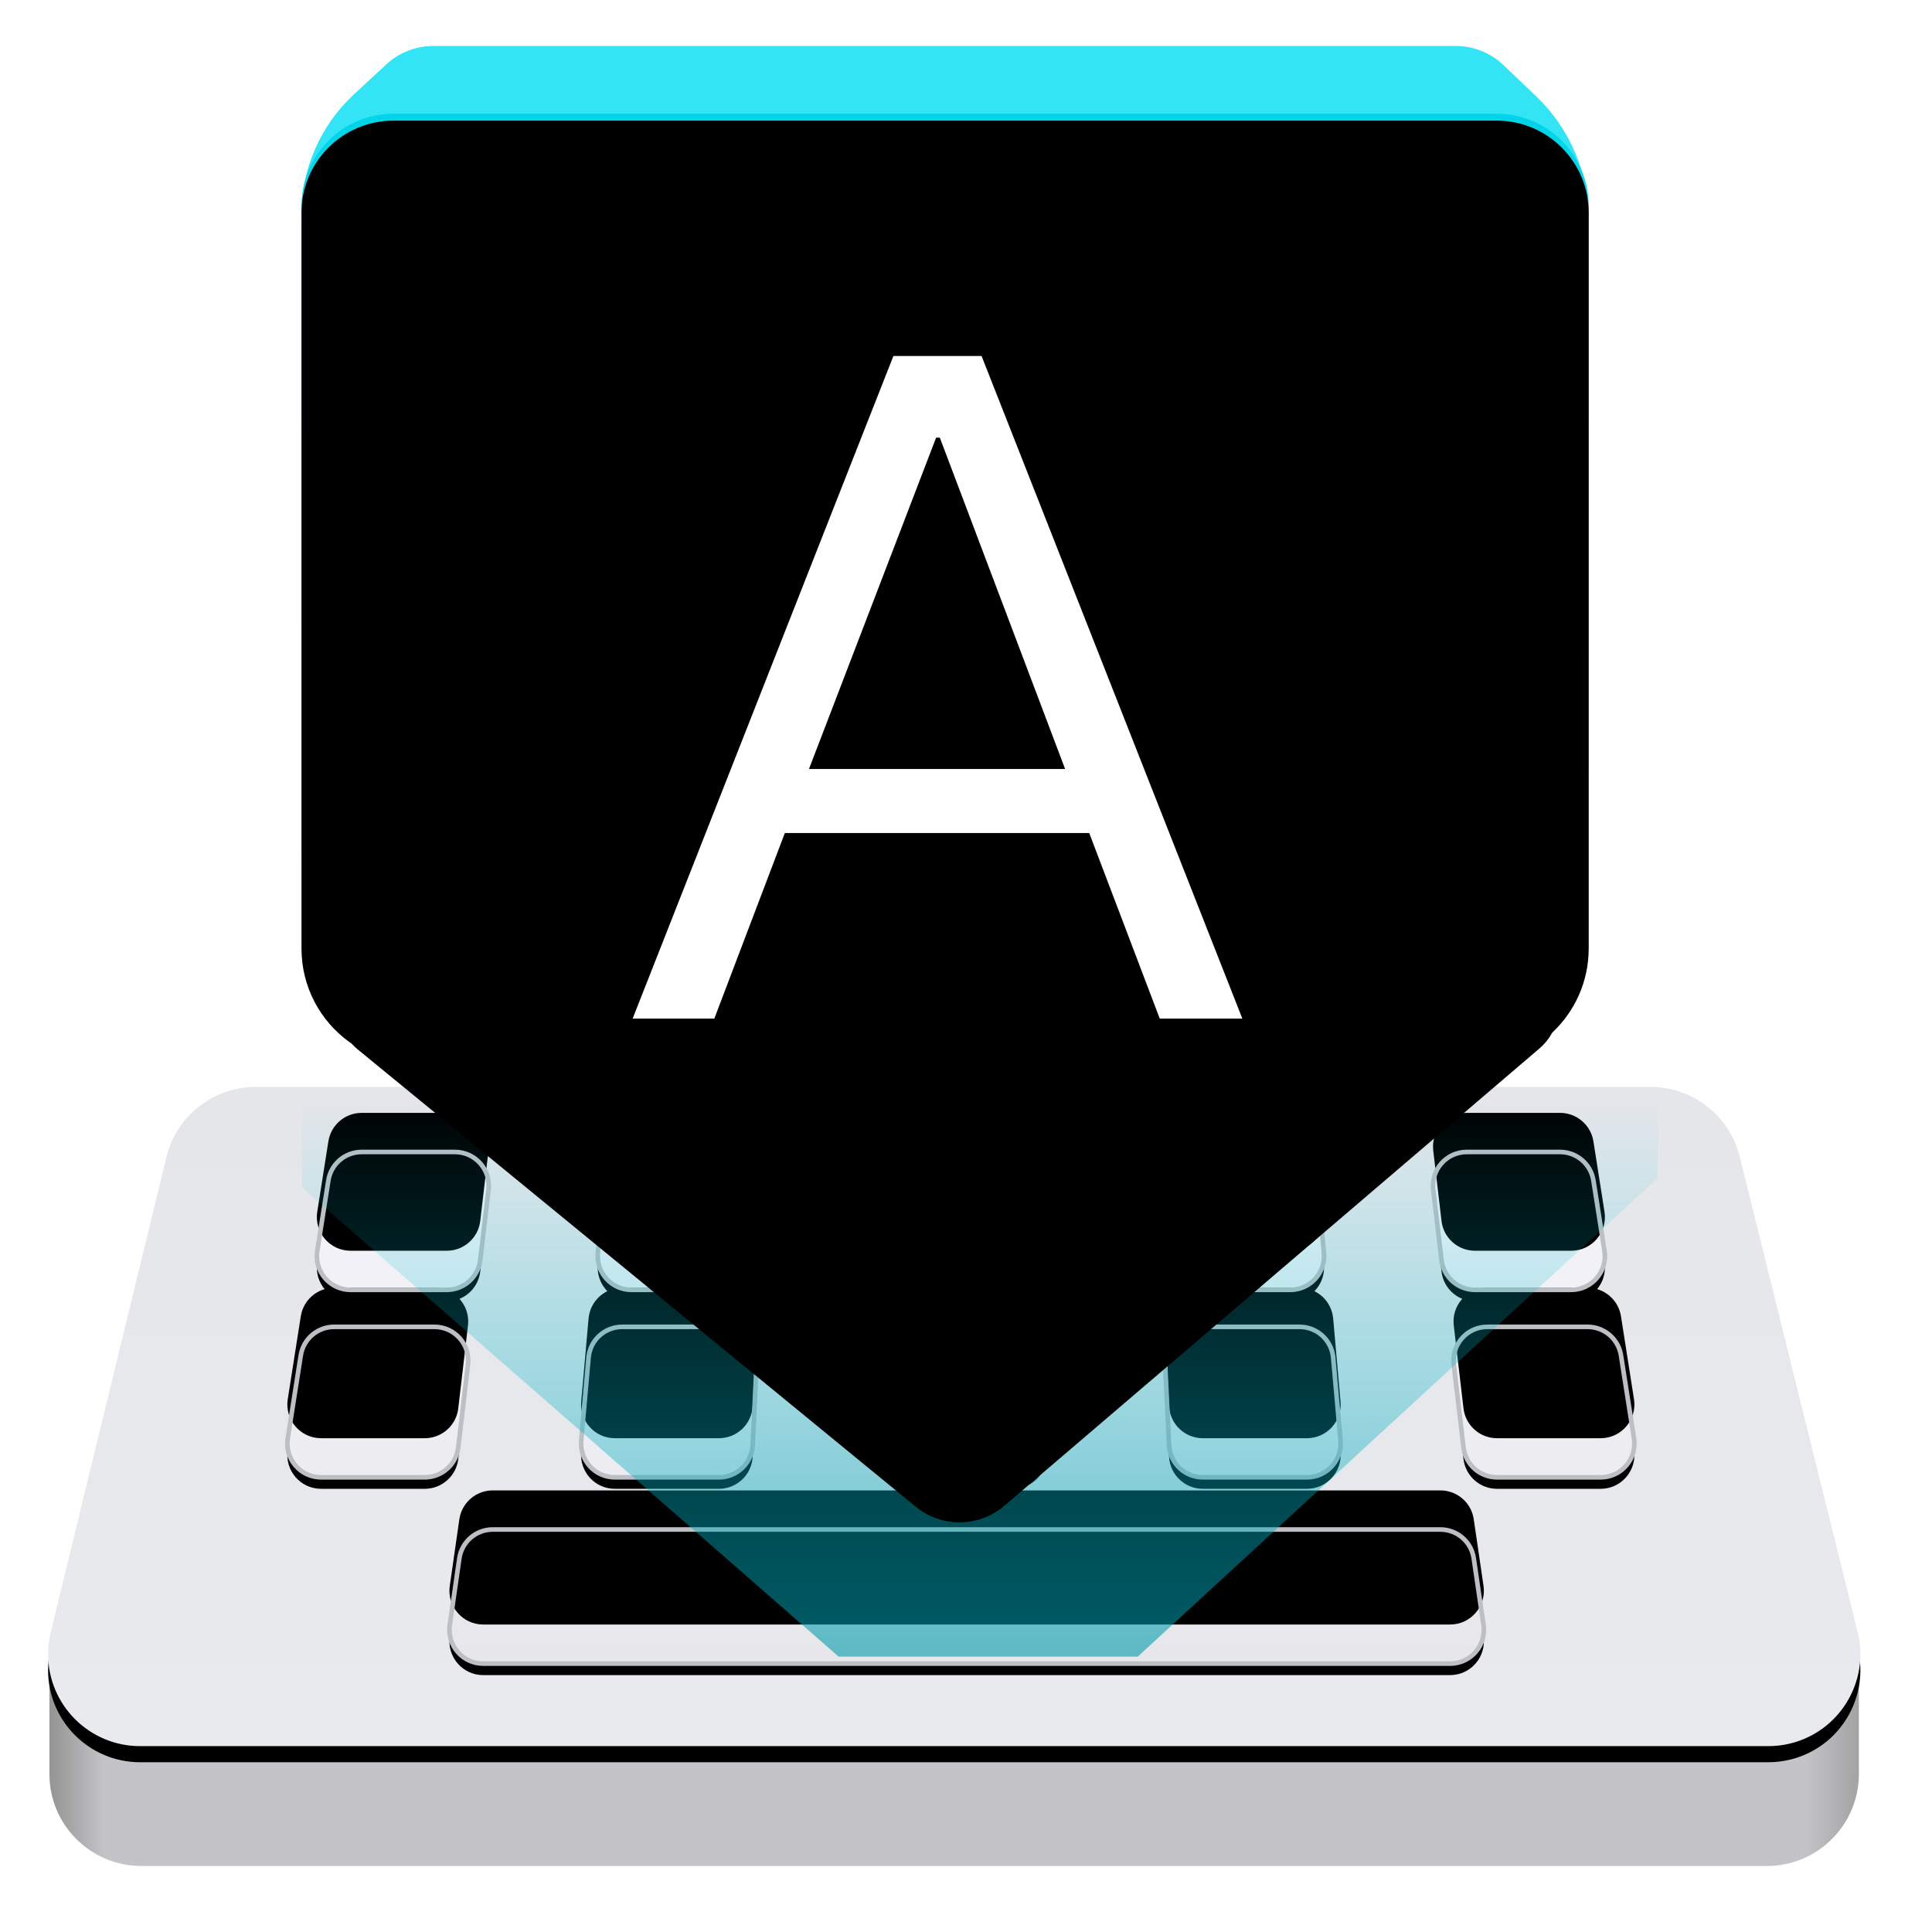 <?xml version="1.0" encoding="UTF-8"?>
<svg width="84px" height="84px" viewBox="0 0 84 84" version="1.1" xmlns="http://www.w3.org/2000/svg" xmlns:xlink="http://www.w3.org/1999/xlink">
    <title>dcc_nav_keyboard_84px</title>
    <defs>
        <linearGradient x1="101.058%" y1="49.827%" x2="0.173%" y2="49.827%" id="linearGradient-1">
            <stop stop-color="#979797" offset="0%"></stop>
            <stop stop-color="#C4C4C8" offset="3.956%"></stop>
            <stop stop-color="#C4C4C8" offset="97.145%"></stop>
            <stop stop-color="#979797" offset="100%"></stop>
        </linearGradient>
        <linearGradient x1="50%" y1="0%" x2="50%" y2="100%" id="linearGradient-2">
            <stop stop-color="#E5E6EA" offset="0%"></stop>
            <stop stop-color="#E9EAEE" offset="100%"></stop>
        </linearGradient>
        <path d="M10.121,0 L70.759,0 C72.597,-4.7785401e-15 74.199,1.253 74.641,3.037 L79.768,23.698 C80.3,25.842 78.994,28.012 76.849,28.544 C76.534,28.622 76.211,28.662 75.886,28.662 L5.091,28.662 C2.882,28.662 1.091,26.871 1.091,24.662 C1.091,24.343 1.129,24.025 1.204,23.715 L6.235,3.054 C6.671,1.261 8.276,1.2270366e-15 10.121,0 Z" id="path-3"></path>
        <filter x="0.9%" y="-1.2%" width="98.1%" height="104.9%" filterUnits="objectBoundingBox" id="filter-4">
            <feOffset dx="0" dy="0.7" in="SourceAlpha" result="shadowOffsetOuter1"></feOffset>
            <feColorMatrix values="0 0 0 0 1   0 0 0 0 1   0 0 0 0 1  0 0 0 0.85 0" type="matrix" in="shadowOffsetOuter1"></feColorMatrix>
        </filter>
        <linearGradient x1="50%" y1="0%" x2="50%" y2="100%" id="linearGradient-5">
            <stop stop-color="#F4F4FA" offset="0%"></stop>
            <stop stop-color="#E7E7EB" offset="100%"></stop>
        </linearGradient>
        <path d="M70.043,15.278 L69.477,11.67 C69.364,10.957 68.748,10.432 68.026,10.432 L63.665,10.432 C62.785,10.432 62.105,11.198 62.207,12.069 L62.63,15.677 C62.717,16.416 63.343,16.974 64.087,16.974 L68.594,16.974 C69.495,16.974 70.183,16.169 70.043,15.278 L70.043,15.278 Z M55.501,10.432 L51.119,10.432 C50.282,10.432 49.613,11.133 49.654,11.97 L49.829,15.577 C49.867,16.359 50.513,16.974 51.296,16.974 L55.822,16.974 C56.684,16.974 57.361,16.235 57.284,15.376 L56.964,11.769 C56.897,11.011 56.263,10.432 55.501,10.432 L55.501,10.432 Z M38.511,16.974 L43.044,16.974 C43.865,16.974 44.528,16.298 44.512,15.476 L44.44,11.87 C44.423,11.071 43.771,10.432 42.972,10.432 L38.582,10.432 C37.783,10.432 37.131,11.071 37.114,11.87 L37.043,15.476 C37.026,16.298 37.689,16.974 38.511,16.974 L38.511,16.974 Z M25.732,16.974 L30.258,16.974 C31.043,16.974 31.687,16.359 31.725,15.577 L31.901,11.97 C31.941,11.133 31.273,10.432 30.434,10.432 L26.053,10.432 C25.291,10.432 24.657,11.011 24.59,11.769 L24.27,15.376 C24.194,16.235 24.87,16.974 25.732,16.974 L25.732,16.974 Z M63.076,20.497 C62.971,19.776 62.352,19.243 61.625,19.243 L20.423,19.243 C19.695,19.243 19.075,19.779 18.971,20.501 L18.555,23.397 C18.428,24.281 19.115,25.074 20.007,25.074 L62.05,25.074 C62.945,25.074 63.632,24.277 63.501,23.392 L63.076,20.497 Z M19.347,12.069 C19.449,11.198 18.769,10.432 17.889,10.432 L13.528,10.432 C12.806,10.432 12.191,10.957 12.078,11.67 L11.511,15.278 C11.37,16.169 12.059,16.974 12.96,16.974 L17.467,16.974 C18.211,16.974 18.839,16.416 18.924,15.677 L19.347,12.069 Z M63.132,8.824 L67.311,8.824 C68.212,8.824 68.901,8.018 68.761,7.127 L68.279,4.068 C68.167,3.355 67.551,2.829 66.829,2.829 L62.772,2.829 C61.894,2.829 61.211,3.595 61.315,4.468 L61.674,7.527 C61.76,8.267 62.387,8.824 63.132,8.824 L63.132,8.824 Z M50.899,8.824 L55.099,8.824 C55.962,8.824 56.637,8.086 56.562,7.227 L56.29,4.167 C56.222,3.41 55.588,2.829 54.828,2.829 L50.75,2.829 C49.912,2.829 49.243,3.53 49.285,4.368 L49.432,7.427 C49.471,8.209 50.117,8.824 50.899,8.824 L50.899,8.824 Z M38.674,8.824 L42.881,8.824 C43.702,8.824 44.365,8.149 44.349,7.327 L44.287,4.267 C44.271,3.468 43.619,2.829 42.819,2.829 L38.735,2.829 C37.936,2.829 37.283,3.468 37.269,4.267 L37.206,7.327 C37.189,8.149 37.852,8.824 38.674,8.824 L38.674,8.824 Z M26.456,8.824 L30.655,8.824 C31.438,8.824 32.084,8.209 32.122,7.427 L32.269,4.368 C32.311,3.53 31.643,2.829 30.804,2.829 L26.727,2.829 C25.967,2.829 25.332,3.41 25.265,4.167 L24.993,7.227 C24.917,8.086 25.594,8.824 26.456,8.824 L26.456,8.824 Z M14.244,8.824 L18.422,8.824 C19.168,8.824 19.794,8.267 19.88,7.527 L20.24,4.468 C20.343,3.595 19.659,2.829 18.783,2.829 L14.727,2.829 C14.003,2.829 13.388,3.355 13.277,4.068 L12.794,7.127 C12.653,8.018 13.342,8.824 14.244,8.824 L14.244,8.824 Z" id="path-6"></path>
        <filter x="-0.6%" y="-1.6%" width="101.2%" height="105.4%" filterUnits="objectBoundingBox" id="filter-7">
            <feMorphology radius="0.1" operator="dilate" in="SourceAlpha" result="shadowSpreadOuter1"></feMorphology>
            <feOffset dx="0" dy="0.5" in="shadowSpreadOuter1" result="shadowOffsetOuter1"></feOffset>
            <feComposite in="shadowOffsetOuter1" in2="SourceAlpha" operator="out" result="shadowOffsetOuter1"></feComposite>
            <feColorMatrix values="0 0 0 0 0   0 0 0 0 0   0 0 0 0 0  0 0 0 0.29 0" type="matrix" in="shadowOffsetOuter1"></feColorMatrix>
        </filter>
        <filter x="-1.0%" y="-2.7%" width="102.0%" height="107.6%" filterUnits="objectBoundingBox" id="filter-8">
            <feOffset dx="0" dy="-1" in="SourceAlpha" result="shadowOffsetInner1"></feOffset>
            <feComposite in="shadowOffsetInner1" in2="SourceAlpha" operator="arithmetic" k2="-1" k3="1" result="shadowInnerInner1"></feComposite>
            <feColorMatrix values="0 0 0 0 0.98   0 0 0 0 0.98   0 0 0 0 0.992  0 0 0 1 0" type="matrix" in="shadowInnerInner1" result="shadowMatrixInner1"></feColorMatrix>
            <feOffset dx="0" dy="-0.7" in="SourceAlpha" result="shadowOffsetInner2"></feOffset>
            <feComposite in="shadowOffsetInner2" in2="SourceAlpha" operator="arithmetic" k2="-1" k3="1" result="shadowInnerInner2"></feComposite>
            <feColorMatrix values="0 0 0 0 0.769   0 0 0 0 0.769   0 0 0 0 0.784  0 0 0 1 0" type="matrix" in="shadowInnerInner2" result="shadowMatrixInner2"></feColorMatrix>
            <feMerge>
                <feMergeNode in="shadowMatrixInner1"></feMergeNode>
                <feMergeNode in="shadowMatrixInner2"></feMergeNode>
            </feMerge>
        </filter>
        <linearGradient x1="50%" y1="0%" x2="50%" y2="100%" id="linearGradient-9">
            <stop stop-color="#00CEE3" stop-opacity="0" offset="0%"></stop>
            <stop stop-color="#009AAB" offset="100%"></stop>
        </linearGradient>
        <filter x="-15.3%" y="-36.9%" width="130.5%" height="173.9%" filterUnits="objectBoundingBox" id="filter-10">
            <feGaussianBlur stdDeviation="3" in="SourceGraphic"></feGaussianBlur>
        </filter>
        <linearGradient x1="50%" y1="0%" x2="50%" y2="88.272%" id="linearGradient-11">
            <stop stop-color="#00D4E9" offset="0%"></stop>
            <stop stop-color="#72EEFF" offset="100%"></stop>
        </linearGradient>
        <path d="M51.964,2.945 C54.173,2.945 55.964,4.736 55.964,6.945 L55.964,38.945 C55.964,40.385 55.355,41.683 54.381,42.596 C54.24,42.854 54.05,43.092 53.812,43.295 L53.812,43.295 L30.557,63.169 C29.452,64.113 27.83,64.13 26.706,63.209 L26.706,63.209 L2.445,43.328 C2.349,43.249 2.259,43.163 2.176,43.072 L2.08,43.005 C0.82,42.097 2.43142221e-15,40.617 0,38.945 L0,6.945 C-2.705415e-16,4.736 1.791,2.945 4,2.945 L51.964,2.945 Z" id="path-12"></path>
        <filter x="-0.9%" y="-0.8%" width="101.8%" height="101.6%" filterUnits="objectBoundingBox" id="filter-13">
            <feOffset dx="0" dy="1" in="SourceAlpha" result="shadowOffsetInner1"></feOffset>
            <feComposite in="shadowOffsetInner1" in2="SourceAlpha" operator="arithmetic" k2="-1" k3="1" result="shadowInnerInner1"></feComposite>
            <feColorMatrix values="0 0 0 0 0.406   0 0 0 0 1   0 0 0 0 0.991  0 0 0 1 0" type="matrix" in="shadowInnerInner1" result="shadowMatrixInner1"></feColorMatrix>
            <feOffset dx="0" dy="-0.7" in="SourceAlpha" result="shadowOffsetInner2"></feOffset>
            <feComposite in="shadowOffsetInner2" in2="SourceAlpha" operator="arithmetic" k2="-1" k3="1" result="shadowInnerInner2"></feComposite>
            <feColorMatrix values="0 0 0 0 0.426   0 0 0 0 0.6   0 0 0 0 0.621  0 0 0 1 0" type="matrix" in="shadowInnerInner2" result="shadowMatrixInner2"></feColorMatrix>
            <feMerge>
                <feMergeNode in="shadowMatrixInner1"></feMergeNode>
                <feMergeNode in="shadowMatrixInner2"></feMergeNode>
            </feMerge>
        </filter>
        <path d="M17.948,42.287 L21.015,34.218 L34.249,34.218 L37.315,42.287 L40.906,42.287 L29.568,13.478 L25.735,13.478 L14.397,42.287 L17.948,42.287 Z M33.2,31.434 L22.064,31.434 L27.591,17.029 L27.753,17.029 L33.2,31.434 Z" id="path-14"></path>
        <filter x="-7.5%" y="-3.5%" width="115.1%" height="113.9%" filterUnits="objectBoundingBox" id="filter-15">
            <feOffset dx="0" dy="1" in="SourceAlpha" result="shadowOffsetOuter1"></feOffset>
            <feGaussianBlur stdDeviation="0.5" in="shadowOffsetOuter1" result="shadowBlurOuter1"></feGaussianBlur>
            <feColorMatrix values="0 0 0 0 0   0 0 0 0 0   0 0 0 0 0  0 0 0 0.154 0" type="matrix" in="shadowBlurOuter1"></feColorMatrix>
        </filter>
    </defs>
    <g id="dcc_nav_keyboard_84px" stroke="none" stroke-width="1" fill="none" fill-rule="evenodd">
        <path d="M63.296,2 C64.067,2 64.808,2.297 65.366,2.829 L66.785,4.182 C67.715,5.069 68.388,6.174 68.755,7.38 C68.96,7.861 69.073,8.39 69.073,8.945 L69.073,40.945 C69.073,42.385 68.464,43.683 67.49,44.596 C67.378,44.802 67.233,44.996 67.059,45.169 L66.922,45.295 L43.666,65.169 C42.612,66.07 41.086,66.126 39.972,65.328 L39.816,65.209 L15.555,45.328 C15.458,45.249 15.368,45.163 15.286,45.072 L15.189,45.005 C13.93,44.097 13.109,42.617 13.109,40.945 L13.109,8.945 C13.109,8.611 13.151,8.286 13.228,7.975 L13.261,7.855 C13.561,6.427 14.297,5.114 15.385,4.107 L16.797,2.799 C17.352,2.285 18.08,2 18.835,2 L63.296,2 Z" id="形状结合" fill="#FFFFFF"></path>
        <g id="编组-4" transform="translate(1, 2)">
            <g id="编组-2" transform="translate(0, 45.257)">
                <path d="M1.148,24.77 L79.82,24.77 L79.82,29.873 C79.82,32.082 78.029,33.873 75.82,33.873 L5.148,33.873 C2.939,33.873 1.148,32.082 1.148,29.873 L1.148,24.77 L1.148,24.77 Z" id="矩形备份" fill="url(#linearGradient-1)"></path>
                <g id="矩形备份-2">
                    <use fill="black" fill-opacity="1" filter="url(#filter-4)" xlink:href="#path-3"></use>
                    <use fill="url(#linearGradient-2)" fill-rule="evenodd" xlink:href="#path-3"></use>
                </g>
                <g id="Fill-1">
                    <use fill="black" fill-opacity="1" filter="url(#filter-7)" xlink:href="#path-6"></use>
                    <use fill="url(#linearGradient-5)" fill-rule="evenodd" xlink:href="#path-6"></use>
                    <use fill="black" fill-opacity="1" filter="url(#filter-8)" xlink:href="#path-6"></use>
                    <use stroke="#BCBFC3" stroke-width="0.2" xlink:href="#path-6"></use>
                </g>
            </g>
            <g id="编组" transform="translate(11.963, 0)">
                <polygon id="路径-2" fill-opacity="0.6" fill="url(#linearGradient-9)" filter="url(#filter-10)" points="23.498 70.027 0.166 49.63 0.166 45.655 59.108 45.655 59.108 49.225 36.505 70.027"></polygon>
                <g id="气泡" transform="translate(0.146, 0)">
                    <g id="编组-3">
                        <path d="M2.275,3.607 L3.667,1.399 C4.217,0.528 5.175,6.33280871e-16 6.205,0 L49.72,0 C50.757,-3.74322996e-15 51.721,0.536 52.268,1.417 L53.676,3.682 C55.171,6.088 55.964,8.865 55.964,11.698 L55.964,16.091 C55.964,19.405 53.277,22.091 49.964,22.091 L6,22.091 C2.686,22.091 5.72492311e-14,19.405 5.68434189e-14,16.091 L5.68434189e-14,11.477 C5.82786155e-14,8.692 0.789,5.963 2.275,3.607 Z" id="形状结合" fill="#FFFFFF"></path>
                        <path d="M2.275,2.107 L3.688,0.799 C4.242,0.285 4.97,-3.05259566e-16 5.726,0 L50.187,0 C50.958,2.44626422e-17 51.699,0.297 52.257,0.829 L53.676,2.182 C55.137,3.575 55.964,5.506 55.964,7.525 L55.964,16.091 C55.964,19.405 53.277,22.091 49.964,22.091 L6,22.091 C2.686,22.091 1.29399067e-15,19.405 0,16.091 L0,7.314 C-2.42094359e-16,5.337 0.825,3.45 2.275,2.107 Z" id="形状结合" fill-opacity="0.8" fill="#00DDF2"></path>
                        <g id="形状结合">
                            <use fill="url(#linearGradient-11)" fill-rule="evenodd" xlink:href="#path-12"></use>
                            <use fill="black" fill-opacity="1" filter="url(#filter-13)" xlink:href="#path-12"></use>
                        </g>
                    </g>
                    <g id="A" fill-rule="nonzero">
                        <use fill="black" fill-opacity="1" filter="url(#filter-15)" xlink:href="#path-14"></use>
                        <use fill="#FFFFFF" xlink:href="#path-14"></use>
                    </g>
                </g>
            </g>
        </g>
    </g>
</svg>